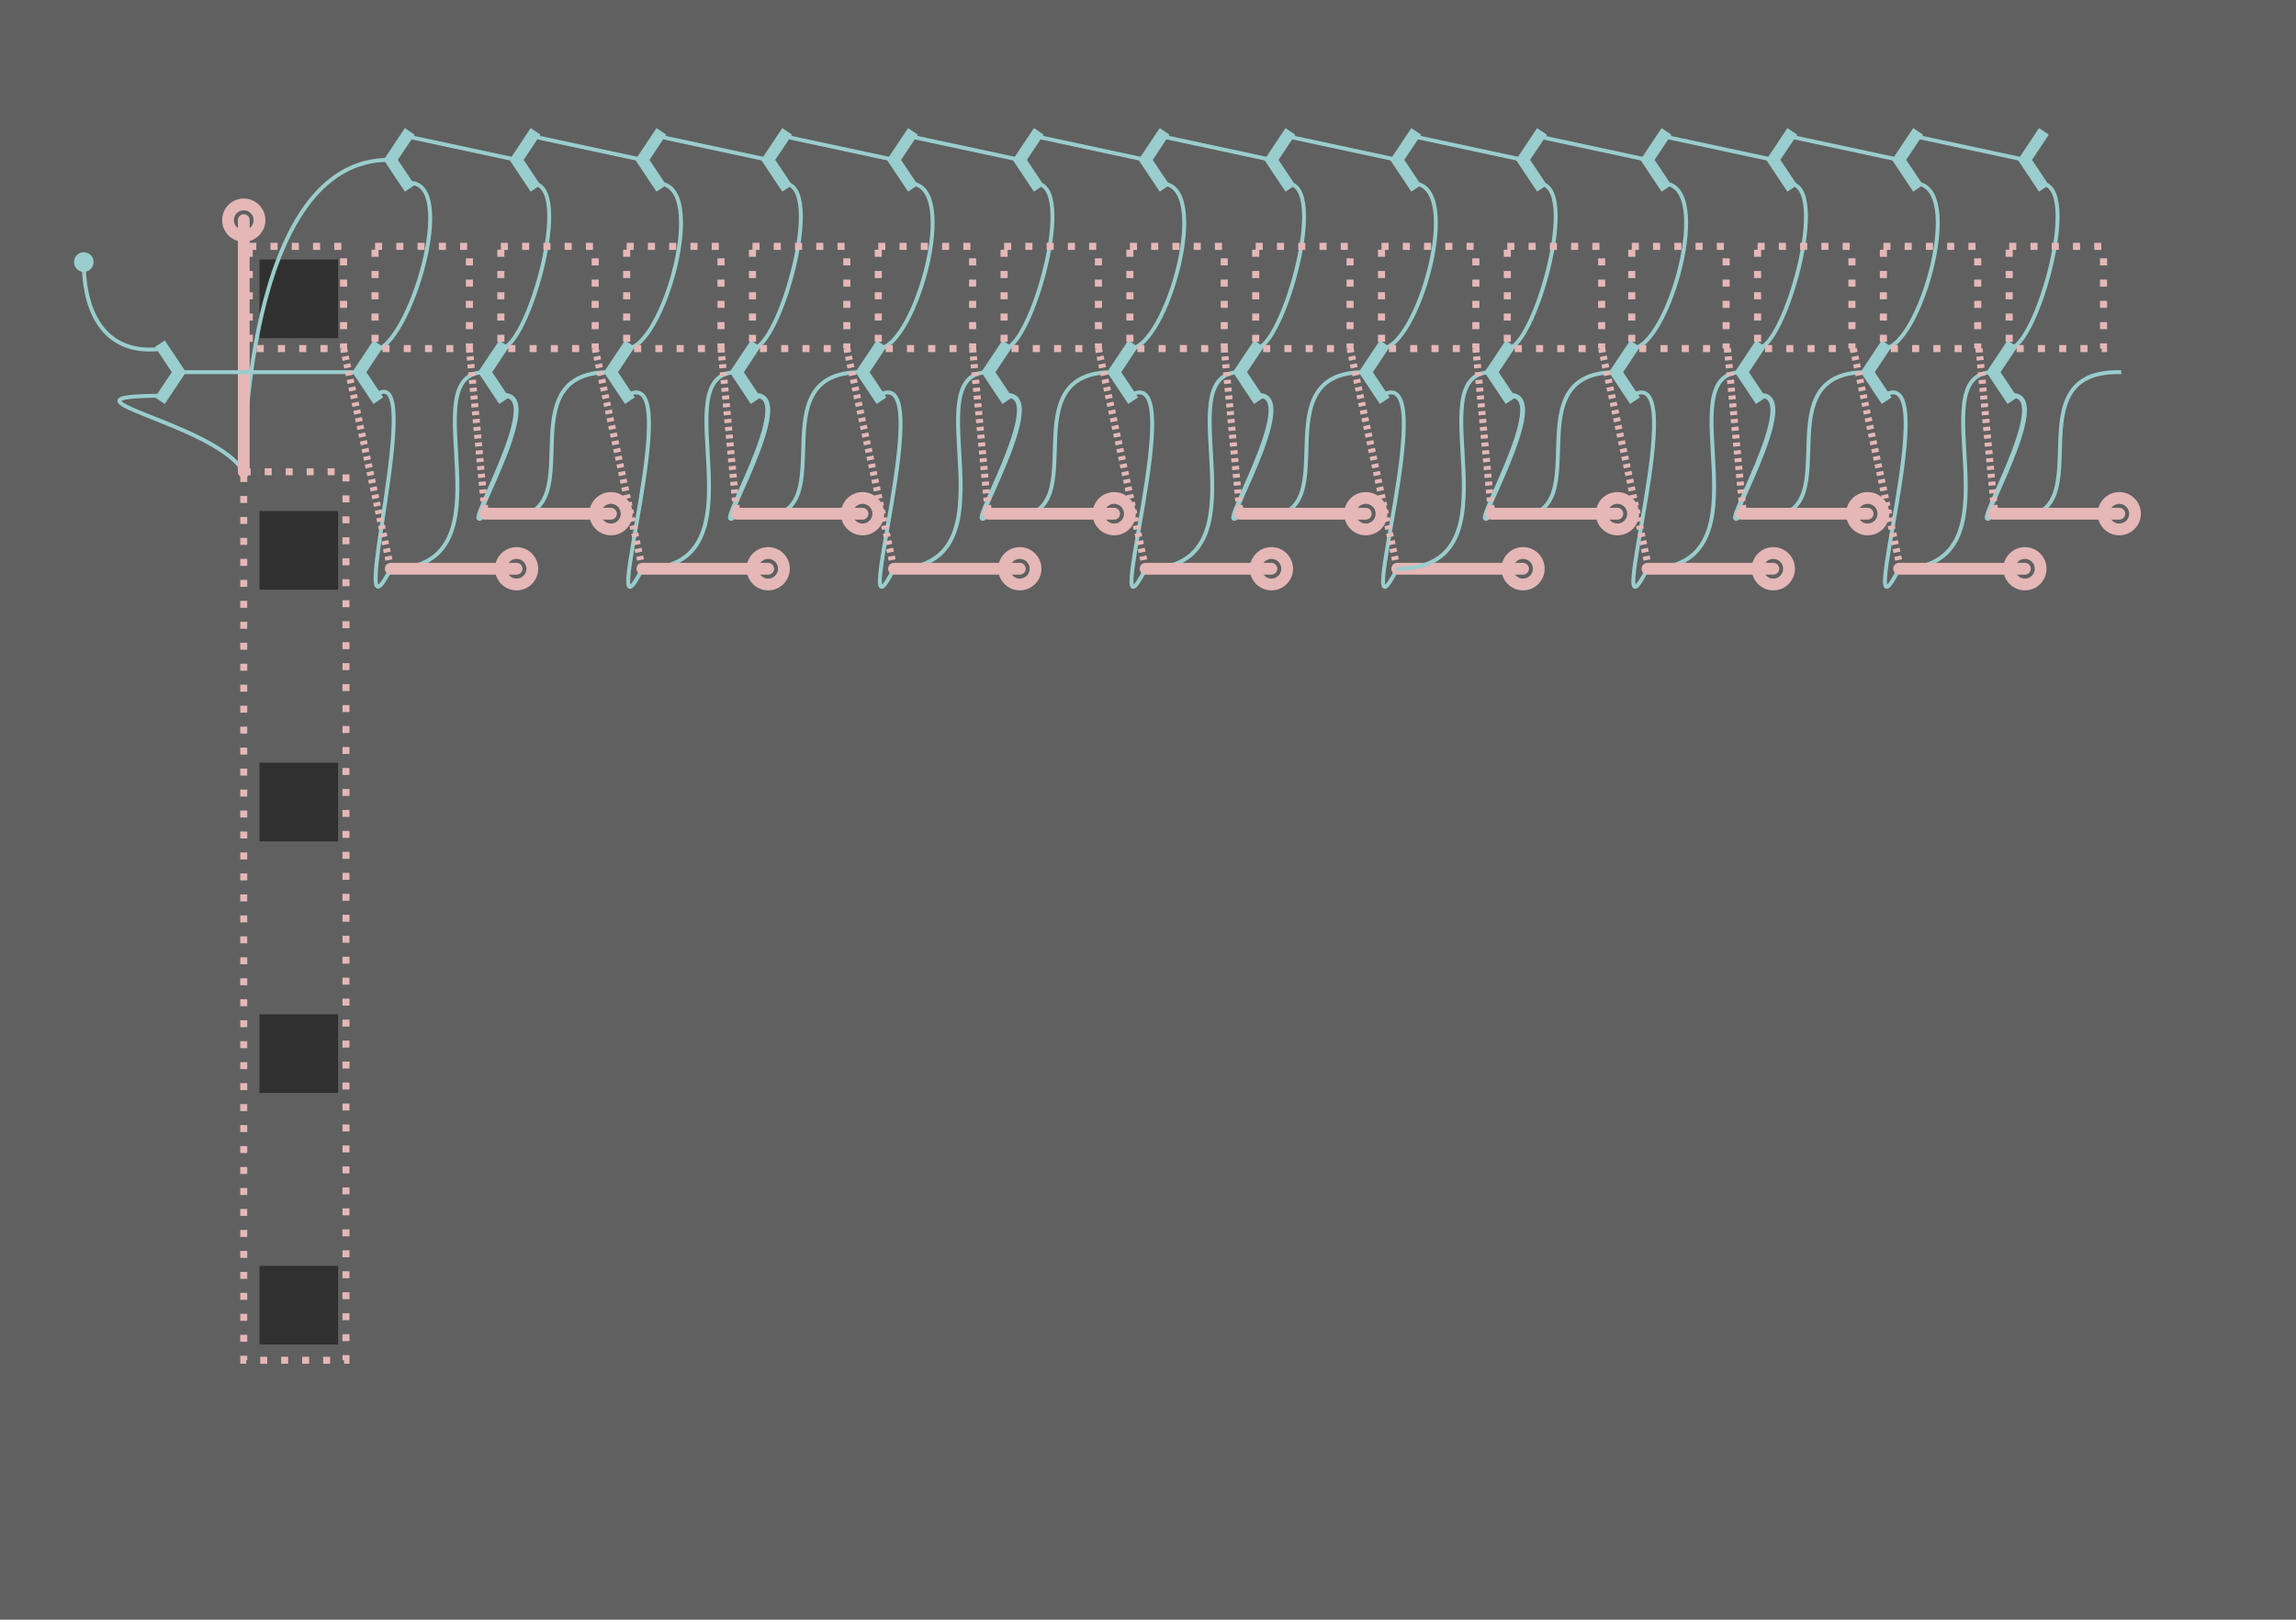 <?xml version="1.0" encoding="utf-8"?>
<!-- Generator: Adobe Illustrator 15.0.0, SVG Export Plug-In . SVG Version: 6.00 Build 0)  -->
<!DOCTYPE svg PUBLIC "-//W3C//DTD SVG 1.1//EN" "http://www.w3.org/Graphics/SVG/1.1/DTD/svg11.dtd">
<svg version="1.1" xmlns="http://www.w3.org/2000/svg" xmlns:xlink="http://www.w3.org/1999/xlink" x="0px" y="0px" width="292px"
	 height="206px" viewBox="0 0 292 206" enable-background="new 0 0 292 206" xml:space="preserve">
<g id="Background">
	<rect fill="#606060" width="292" height="206"/>
</g>
<g id="clip8">
	<g id="D" opacity="0.5">
		<rect x="33" y="65" width="10" height="10"/>
		<rect x="33" y="97" width="10" height="10"/>
		<rect x="33" y="33" width="10" height="10"/>
		<rect x="33" y="129" width="10" height="10"/>
		<rect x="33" y="161" width="10" height="10"/>
	</g>
	<g id="I">
		
			<rect x="31" y="60" fill="none" stroke="#E5B7B7" stroke-width="0.889" stroke-miterlimit="10" stroke-dasharray="0.889,1.778" width="13" height="113"/>
		<polyline fill="none" stroke="#9ACDCD" stroke-width="1.5" stroke-linecap="square" stroke-miterlimit="10" points="
			79.697,44.333 77.697,47.333 79.697,50.333 		"/>
		<path fill="none" stroke="#9ACDCD" stroke-width="0.5" stroke-linecap="square" stroke-miterlimit="10" d="M79.697,50.333
			c8-4.875-4.125,34,2,22"/>
		<polyline fill="none" stroke="#9ACDCD" stroke-width="1.5" stroke-linecap="square" stroke-miterlimit="10" points="
			95.697,44.333 93.697,47.333 95.697,50.333 		"/>
		<path fill="none" stroke="#9ACDCD" stroke-width="0.5" stroke-linecap="square" stroke-miterlimit="10" d="M93.697,47.333
			c-9.807,0,4.278,25-12,25"/>
		<polyline fill="none" stroke="#9ACDCD" stroke-width="1.5" stroke-linecap="square" stroke-miterlimit="10" points="
			99.697,23.333 97.697,20.333 99.697,17.333 		"/>
		<polyline fill="none" stroke="#9ACDCD" stroke-width="1.5" stroke-linecap="square" stroke-miterlimit="10" points="
			83.697,17.333 81.697,20.333 83.697,23.333 		"/>
		<path fill="none" stroke="#9ACDCD" stroke-width="0.5" stroke-linecap="square" stroke-miterlimit="10" d="M83.697,23.333
			c6.58,0,0.606,21-4,21"/>
		<path fill="none" stroke="#9ACDCD" stroke-width="0.5" stroke-linecap="square" stroke-miterlimit="10" d="M99.697,23.333
			c5.377,0-0.594,21-4,21"/>
		<polyline fill="none" stroke="#9ACDCD" stroke-width="1.5" stroke-linecap="square" stroke-miterlimit="10" points="
			47.697,44.333 45.697,47.333 47.697,50.333 		"/>
		<path fill="none" stroke="#9ACDCD" stroke-width="0.5" stroke-linecap="square" stroke-miterlimit="10" d="M47.697,50.333
			c6.917-5.375-4.125,34,2,22"/>
		<polyline fill="none" stroke="#9ACDCD" stroke-width="1.5" stroke-linecap="square" stroke-miterlimit="10" points="
			63.697,44.333 61.697,47.333 63.697,50.333 		"/>
		<path fill="none" stroke="#9ACDCD" stroke-width="0.618" stroke-linecap="square" stroke-miterlimit="10" d="M63.697,50.333
			c6.592-1.018-6,19.325-2,15"/>
		<path fill="none" stroke="#9ACDCD" stroke-width="0.5" stroke-linecap="square" stroke-miterlimit="10" d="M61.697,47.333
			c-9.807,0,4.278,25-12,25"/>
		<path fill="none" stroke="#9ACDCD" stroke-width="0.5" stroke-linecap="square" stroke-miterlimit="10" d="M77.697,47.333
			c-14.828-0.208,0,21.542-16,18"/>
		<polyline fill="none" stroke="#9ACDCD" stroke-width="1.5" stroke-linecap="square" stroke-miterlimit="10" points="
			67.697,23.333 65.697,20.333 67.697,17.333 		"/>
		<polyline fill="none" stroke="#9ACDCD" stroke-width="1.5" stroke-linecap="square" stroke-miterlimit="10" points="
			51.697,23.333 49.697,20.333 51.697,17.333 		"/>
		<path fill="none" stroke="#9ACDCD" stroke-width="0.5" stroke-linecap="square" stroke-miterlimit="10" d="M51.91,23.277
			c6.556-0.567,0.173,20.966-4.416,21.364"/>
		<path fill="none" stroke="#9ACDCD" stroke-width="0.5" stroke-linecap="square" stroke-miterlimit="10" d="M67.697,23.333
			c5.377,0-0.594,21-4,21"/>
		<polyline fill="none" stroke="#9ACDCD" stroke-width="1.5" stroke-linecap="square" stroke-miterlimit="10" points="20.75,44.333 
			22.75,47.333 20.75,50.333 		"/>
		<path fill="none" stroke="#9ACDCD" stroke-width="0.5" stroke-linecap="square" stroke-miterlimit="10" d="M20.75,44.333
			c-7,1-10.094-4-10.094-11"/>
		<path fill="none" stroke="#9ACDCD" stroke-width="0.5" stroke-linecap="square" stroke-miterlimit="10" d="M20.75,50.333
			C5,50.333,27.252,53.667,31,60"/>
		
			<circle fill="#9ACDCD" stroke="#9ACDCD" stroke-width="0.5" stroke-linecap="square" stroke-miterlimit="10" cx="10.656" cy="33.333" r="1"/>
		
			<line fill="none" stroke="#9ACDCD" stroke-width="0.5" stroke-linecap="square" stroke-miterlimit="10" x1="97.697" y1="20.333" x2="83.697" y2="17.333"/>
		
			<line fill="none" stroke="#9ACDCD" stroke-width="0.5" stroke-linecap="square" stroke-miterlimit="10" x1="81.697" y1="20.333" x2="67.697" y2="17.333"/>
		
			<line fill="none" stroke="#9ACDCD" stroke-width="0.5" stroke-linecap="square" stroke-miterlimit="10" x1="65.697" y1="20.333" x2="51.697" y2="17.333"/>
		<path fill="none" stroke="#9ACDCD" stroke-width="0.5" stroke-linecap="square" stroke-miterlimit="10" d="M49.697,20.333
			C30.842,19.969,31,60,31,60"/>
		
			<rect x="63.697" y="31.333" fill="none" stroke="#E5B7B7" stroke-width="0.901" stroke-miterlimit="10" stroke-dasharray="0.901,1.803" width="12" height="13"/>
		
			<rect x="95.697" y="31.333" fill="none" stroke="#E5B7B7" stroke-width="0.901" stroke-miterlimit="10" stroke-dasharray="0.901,1.803" width="12" height="13"/>
		
			<rect x="79.697" y="31.333" fill="none" stroke="#E5B7B7" stroke-width="0.901" stroke-miterlimit="10" stroke-dasharray="0.901,1.803" width="12" height="13"/>
		
			<line fill="none" stroke="#E5B7B7" stroke-width="1.5" stroke-linecap="round" stroke-linejoin="round" stroke-miterlimit="10" x1="81.697" y1="72.334" x2="97.697" y2="72.334"/>
		
			<circle fill="none" stroke="#E5B7B7" stroke-width="1.5" stroke-linecap="round" stroke-linejoin="round" stroke-miterlimit="10" cx="97.697" cy="72.334" r="2"/>
		
			<rect x="47.697" y="31.333" fill="none" stroke="#E5B7B7" stroke-width="0.901" stroke-miterlimit="10" stroke-dasharray="0.901,1.803" width="12" height="13"/>
		
			<rect x="31.697" y="31.333" fill="none" stroke="#E5B7B7" stroke-width="0.901" stroke-miterlimit="10" stroke-dasharray="0.901,1.803" width="12" height="13"/>
		
			<line fill="none" stroke="#E5B7B7" stroke-width="1.5" stroke-linecap="round" stroke-linejoin="round" stroke-miterlimit="10" x1="49.697" y1="72.334" x2="65.697" y2="72.334"/>
		
			<circle fill="none" stroke="#E5B7B7" stroke-width="1.5" stroke-linecap="round" stroke-linejoin="round" stroke-miterlimit="10" cx="65.697" cy="72.334" r="2"/>
		
			<line fill="none" stroke="#E5B7B7" stroke-width="1.5" stroke-linecap="round" stroke-linejoin="round" stroke-miterlimit="10" x1="31" y1="60" x2="31" y2="28"/>
		
			<circle fill="none" stroke="#E5B7B7" stroke-width="1.5" stroke-linecap="round" stroke-linejoin="round" stroke-miterlimit="10" cx="31" cy="28" r="2"/>
		
			<line fill="none" stroke="#E5B7B7" stroke-width="1.5" stroke-linecap="round" stroke-linejoin="round" stroke-miterlimit="10" x1="61.697" y1="65.334" x2="77.697" y2="65.334"/>
		
			<circle fill="none" stroke="#E5B7B7" stroke-width="1.5" stroke-linecap="round" stroke-linejoin="round" stroke-miterlimit="10" cx="77.697" cy="65.334" r="2"/>
		
			<line fill="none" stroke="#9ACDCD" stroke-width="0.5" stroke-linecap="square" stroke-miterlimit="10" x1="22.75" y1="47.333" x2="45.697" y2="47.333"/>
		<path fill="none" stroke="#9ACDCD" stroke-width="0.618" stroke-linecap="square" stroke-miterlimit="10" d="M95.697,50.333
			c6.592-1.018-6,19.325-2,15"/>
		<path fill="none" stroke="#9ACDCD" stroke-width="0.5" stroke-linecap="square" stroke-miterlimit="10" d="M109.697,47.333
			c-14.829-0.208,0,21.542-16,18"/>
		
			<line fill="none" stroke="#E5B7B7" stroke-width="1.5" stroke-linecap="round" stroke-linejoin="round" stroke-miterlimit="10" x1="93.697" y1="65.334" x2="109.697" y2="65.334"/>
		
			<circle fill="none" stroke="#E5B7B7" stroke-width="1.5" stroke-linecap="round" stroke-linejoin="round" stroke-miterlimit="10" cx="109.697" cy="65.334" r="2"/>
		<polyline fill="none" stroke="#9ACDCD" stroke-width="1.5" stroke-linecap="square" stroke-miterlimit="10" points="-91.689,-12 
			-93.689,-9 -91.689,-6 		"/>
		<path fill="none" stroke="#9ACDCD" stroke-width="0.5" stroke-linecap="square" stroke-miterlimit="10" d="M-91.689-6
			c8-4.875-22.125-10-16-22"/>
		<polyline fill="none" stroke="#9ACDCD" stroke-width="1.5" stroke-linecap="square" stroke-miterlimit="10" points="-75.689,-12 
			-77.689,-9 -75.689,-6 		"/>
		<path fill="none" stroke="#9ACDCD" stroke-width="0.5" stroke-linecap="square" stroke-miterlimit="10" d="M-77.689-9
			c-9.807,0-13.722-19-30-19"/>
		<polyline fill="none" stroke="#9ACDCD" stroke-width="1.5" stroke-linecap="square" stroke-miterlimit="10" points="-71.689,-7 
			-73.689,-4 -71.689,-1 		"/>
		<polyline fill="none" stroke="#9ACDCD" stroke-width="1.5" stroke-linecap="square" stroke-miterlimit="10" points="-87.689,-1 
			-89.689,-4 -87.689,-7 		"/>
		<path fill="none" stroke="#9ACDCD" stroke-width="0.5" stroke-linecap="square" stroke-miterlimit="10" d="M-87.689-7
			c6.58,0,0.606-5-4-5"/>
		<path fill="none" stroke="#9ACDCD" stroke-width="0.5" stroke-linecap="square" stroke-miterlimit="10" d="M-71.689-7
			c5.377,0-0.594-5-4-5"/>
		
			<line fill="none" stroke="#9ACDCD" stroke-width="0.5" stroke-linecap="square" stroke-miterlimit="10" x1="-73.689" y1="-4" x2="-87.689" y2="-1"/>
		
			<line fill="none" stroke="#9ACDCD" stroke-width="0.5" stroke-linecap="square" stroke-miterlimit="10" x1="-89.689" y1="-4" x2="-103.689" y2="-1"/>
		<rect x="-75.689" y="-28" fill="none" stroke="#E5B7B7" stroke-miterlimit="10" stroke-dasharray="1,2" width="12" height="16"/>
		
			<rect x="-91.689" y="-25" fill="none" stroke="#E5B7B7" stroke-width="0.901" stroke-miterlimit="10" stroke-dasharray="0.901,1.803" width="12" height="13"/>
		
			<line fill="none" stroke="#E5B7B7" stroke-width="1.5" stroke-linecap="round" stroke-linejoin="round" stroke-miterlimit="10" x1="-107.689" y1="-28" x2="-91.689" y2="-28"/>
		
			<circle fill="none" stroke="#E5B7B7" stroke-width="1.5" stroke-linecap="round" stroke-linejoin="round" stroke-miterlimit="10" cx="-91.689" cy="-28" r="2"/>
		<path fill="none" stroke="#9ACDCD" stroke-width="0.618" stroke-linecap="square" stroke-miterlimit="10" d="M-75.689-6
			c6.592-1.018-20-24.676-16-29"/>
		<path fill="none" stroke="#9ACDCD" stroke-width="0.5" stroke-linecap="square" stroke-miterlimit="10" d="M-61.689-9
			c-14.829-0.208-14-22.458-30-26"/>
		
			<line fill="none" stroke="#E5B7B7" stroke-width="1.5" stroke-linecap="round" stroke-linejoin="round" stroke-miterlimit="10" x1="-91.689" y1="-35" x2="-75.689" y2="-35"/>
		
			<circle fill="none" stroke="#E5B7B7" stroke-width="1.5" stroke-linecap="round" stroke-linejoin="round" stroke-miterlimit="10" cx="-75.689" cy="-35" r="2"/>
		
			<line fill="none" stroke="#E5B7B7" stroke-width="0.901" stroke-miterlimit="10" stroke-dasharray="0.5,0.5" x1="-91.689" y1="-35" x2="-79.689" y2="-25"/>
		<polyline fill="none" stroke="#9ACDCD" stroke-width="1.5" stroke-linecap="square" stroke-miterlimit="10" points="
			207.525,44.333 205.525,47.333 207.525,50.333 		"/>
		<path fill="none" stroke="#9ACDCD" stroke-width="0.5" stroke-linecap="square" stroke-miterlimit="10" d="M207.525,50.333
			c8-4.875-4.125,34,2,22"/>
		<polyline fill="none" stroke="#9ACDCD" stroke-width="1.5" stroke-linecap="square" stroke-miterlimit="10" points="
			223.525,44.333 221.525,47.333 223.525,50.333 		"/>
		<path fill="none" stroke="#9ACDCD" stroke-width="0.5" stroke-linecap="square" stroke-miterlimit="10" d="M221.525,47.333
			c-9.807,0,4.277,25-12,25"/>
		<polyline fill="none" stroke="#9ACDCD" stroke-width="1.5" stroke-linecap="square" stroke-miterlimit="10" points="
			227.525,23.333 225.525,20.333 227.525,17.333 		"/>
		<polyline fill="none" stroke="#9ACDCD" stroke-width="1.5" stroke-linecap="square" stroke-miterlimit="10" points="
			211.525,17.333 209.525,20.333 211.525,23.333 		"/>
		<path fill="none" stroke="#9ACDCD" stroke-width="0.5" stroke-linecap="square" stroke-miterlimit="10" d="M211.525,23.333
			c6.58,0,0.606,21-4,21"/>
		<path fill="none" stroke="#9ACDCD" stroke-width="0.5" stroke-linecap="square" stroke-miterlimit="10" d="M227.525,23.333
			c5.377,0-0.594,21-4,21"/>
		
			<line fill="none" stroke="#9ACDCD" stroke-width="0.5" stroke-linecap="square" stroke-miterlimit="10" x1="225.525" y1="20.333" x2="211.525" y2="17.333"/>
		
			<line fill="none" stroke="#9ACDCD" stroke-width="0.5" stroke-linecap="square" stroke-miterlimit="10" x1="209.525" y1="20.333" x2="195.525" y2="17.333"/>
		
			<rect x="223.525" y="31.333" fill="none" stroke="#E5B7B7" stroke-width="0.901" stroke-miterlimit="10" stroke-dasharray="0.901,1.803" width="12" height="13"/>
		
			<rect x="207.525" y="31.333" fill="none" stroke="#E5B7B7" stroke-width="0.901" stroke-miterlimit="10" stroke-dasharray="0.901,1.803" width="12" height="13"/>
		
			<line fill="none" stroke="#E5B7B7" stroke-width="1.5" stroke-linecap="round" stroke-linejoin="round" stroke-miterlimit="10" x1="209.525" y1="72.334" x2="225.525" y2="72.334"/>
		
			<circle fill="none" stroke="#E5B7B7" stroke-width="1.5" stroke-linecap="round" stroke-linejoin="round" stroke-miterlimit="10" cx="225.525" cy="72.334" r="2"/>
		<path fill="none" stroke="#9ACDCD" stroke-width="0.618" stroke-linecap="square" stroke-miterlimit="10" d="M223.525,50.333
			c6.592-1.018-6,19.325-2,15"/>
		<path fill="none" stroke="#9ACDCD" stroke-width="0.5" stroke-linecap="square" stroke-miterlimit="10" d="M237.525,47.333
			c-14.828-0.208,0,21.542-16,18"/>
		
			<line fill="none" stroke="#E5B7B7" stroke-width="1.5" stroke-linecap="round" stroke-linejoin="round" stroke-miterlimit="10" x1="221.525" y1="65.334" x2="237.525" y2="65.334"/>
		
			<circle fill="none" stroke="#E5B7B7" stroke-width="1.5" stroke-linecap="round" stroke-linejoin="round" stroke-miterlimit="10" cx="237.525" cy="65.334" r="2"/>
		<polyline fill="none" stroke="#9ACDCD" stroke-width="1.5" stroke-linecap="square" stroke-miterlimit="10" points="
			239.525,44.333 237.525,47.333 239.525,50.333 		"/>
		<path fill="none" stroke="#9ACDCD" stroke-width="0.5" stroke-linecap="square" stroke-miterlimit="10" d="M239.525,50.333
			c8-4.875-4.125,34,2,22"/>
		<polyline fill="none" stroke="#9ACDCD" stroke-width="1.5" stroke-linecap="square" stroke-miterlimit="10" points="
			255.525,44.333 253.525,47.333 255.525,50.333 		"/>
		<path fill="none" stroke="#9ACDCD" stroke-width="0.5" stroke-linecap="square" stroke-miterlimit="10" d="M253.525,47.333
			c-9.807,0,4.277,25-12,25"/>
		<polyline fill="none" stroke="#9ACDCD" stroke-width="1.5" stroke-linecap="square" stroke-miterlimit="10" points="
			259.525,23.333 257.525,20.333 259.525,17.333 		"/>
		<polyline fill="none" stroke="#9ACDCD" stroke-width="1.5" stroke-linecap="square" stroke-miterlimit="10" points="
			243.525,17.333 241.525,20.333 243.525,23.333 		"/>
		<path fill="none" stroke="#9ACDCD" stroke-width="0.5" stroke-linecap="square" stroke-miterlimit="10" d="M243.525,23.333
			c6.58,0,0.606,21-4,21"/>
		<path fill="none" stroke="#9ACDCD" stroke-width="0.5" stroke-linecap="square" stroke-miterlimit="10" d="M259.525,23.333
			c5.377,0-0.594,21-4,21"/>
		
			<line fill="none" stroke="#9ACDCD" stroke-width="0.5" stroke-linecap="square" stroke-miterlimit="10" x1="257.525" y1="20.333" x2="243.525" y2="17.333"/>
		
			<line fill="none" stroke="#9ACDCD" stroke-width="0.5" stroke-linecap="square" stroke-miterlimit="10" x1="241.525" y1="20.333" x2="227.525" y2="17.333"/>
		
			<rect x="255.525" y="31.333" fill="none" stroke="#E5B7B7" stroke-width="0.901" stroke-miterlimit="10" stroke-dasharray="0.901,1.803" width="12" height="13"/>
		
			<rect x="239.525" y="31.333" fill="none" stroke="#E5B7B7" stroke-width="0.901" stroke-miterlimit="10" stroke-dasharray="0.901,1.803" width="12" height="13"/>
		
			<line fill="none" stroke="#E5B7B7" stroke-width="1.5" stroke-linecap="round" stroke-linejoin="round" stroke-miterlimit="10" x1="241.525" y1="72.334" x2="257.525" y2="72.334"/>
		
			<circle fill="none" stroke="#E5B7B7" stroke-width="1.5" stroke-linecap="round" stroke-linejoin="round" stroke-miterlimit="10" cx="257.525" cy="72.334" r="2"/>
		<path fill="none" stroke="#9ACDCD" stroke-width="0.618" stroke-linecap="square" stroke-miterlimit="10" d="M255.525,50.333
			c6.592-1.018-6,19.325-2,15"/>
		<path fill="none" stroke="#9ACDCD" stroke-width="0.5" stroke-linecap="square" stroke-miterlimit="10" d="M269.525,47.333
			c-14.828-0.208,0,21.542-16,18"/>
		
			<line fill="none" stroke="#E5B7B7" stroke-width="1.5" stroke-linecap="round" stroke-linejoin="round" stroke-miterlimit="10" x1="253.525" y1="65.334" x2="269.525" y2="65.334"/>
		
			<circle fill="none" stroke="#E5B7B7" stroke-width="1.5" stroke-linecap="round" stroke-linejoin="round" stroke-miterlimit="10" cx="269.525" cy="65.334" r="2"/>
		<polyline fill="none" stroke="#9ACDCD" stroke-width="1.5" stroke-linecap="square" stroke-miterlimit="10" points="
			175.697,44.333 173.697,47.333 175.697,50.333 		"/>
		<path fill="none" stroke="#9ACDCD" stroke-width="0.5" stroke-linecap="square" stroke-miterlimit="10" d="M175.697,50.333
			c8-4.875-4.125,34,2,22"/>
		<polyline fill="none" stroke="#9ACDCD" stroke-width="1.5" stroke-linecap="square" stroke-miterlimit="10" points="
			191.697,44.333 189.697,47.333 191.697,50.333 		"/>
		<polyline fill="none" stroke="#9ACDCD" stroke-width="1.5" stroke-linecap="square" stroke-miterlimit="10" points="
			195.697,23.333 193.697,20.333 195.697,17.333 		"/>
		<polyline fill="none" stroke="#9ACDCD" stroke-width="1.5" stroke-linecap="square" stroke-miterlimit="10" points="
			179.697,17.333 177.697,20.333 179.697,23.333 		"/>
		<path fill="none" stroke="#9ACDCD" stroke-width="0.5" stroke-linecap="square" stroke-miterlimit="10" d="M179.697,23.333
			c6.58,0,0.605,21-4,21"/>
		<path fill="none" stroke="#9ACDCD" stroke-width="0.5" stroke-linecap="square" stroke-miterlimit="10" d="M195.697,23.333
			c5.377,0-0.595,21-4,21"/>
		
			<line fill="none" stroke="#9ACDCD" stroke-width="0.5" stroke-linecap="square" stroke-miterlimit="10" x1="193.697" y1="20.333" x2="179.697" y2="17.333"/>
		
			<line fill="none" stroke="#9ACDCD" stroke-width="0.5" stroke-linecap="square" stroke-miterlimit="10" x1="177.697" y1="20.333" x2="163.697" y2="17.333"/>
		
			<rect x="191.697" y="31.333" fill="none" stroke="#E5B7B7" stroke-width="0.901" stroke-miterlimit="10" stroke-dasharray="0.901,1.803" width="12" height="13"/>
		
			<rect x="175.697" y="31.333" fill="none" stroke="#E5B7B7" stroke-width="0.901" stroke-miterlimit="10" stroke-dasharray="0.901,1.803" width="12" height="13"/>
		
			<line fill="none" stroke="#E5B7B7" stroke-width="1.5" stroke-linecap="round" stroke-linejoin="round" stroke-miterlimit="10" x1="177.697" y1="72.334" x2="193.697" y2="72.334"/>
		
			<circle fill="none" stroke="#E5B7B7" stroke-width="1.5" stroke-linecap="round" stroke-linejoin="round" stroke-miterlimit="10" cx="193.697" cy="72.334" r="2"/>
		<path fill="none" stroke="#9ACDCD" stroke-width="0.618" stroke-linecap="square" stroke-miterlimit="10" d="M191.697,50.333
			c6.592-1.018-6,19.325-2,15"/>
		<path fill="none" stroke="#9ACDCD" stroke-width="0.5" stroke-linecap="square" stroke-miterlimit="10" d="M205.697,47.333
			c-14.828-0.208,0,21.542-16,18"/>
		
			<line fill="none" stroke="#E5B7B7" stroke-width="1.5" stroke-linecap="round" stroke-linejoin="round" stroke-miterlimit="10" x1="189.697" y1="65.334" x2="205.697" y2="65.334"/>
		
			<circle fill="none" stroke="#E5B7B7" stroke-width="1.5" stroke-linecap="round" stroke-linejoin="round" stroke-miterlimit="10" cx="205.697" cy="65.334" r="2"/>
		<polyline fill="none" stroke="#9ACDCD" stroke-width="1.5" stroke-linecap="square" stroke-miterlimit="10" points="
			143.697,44.333 141.697,47.333 143.697,50.333 		"/>
		<path fill="none" stroke="#9ACDCD" stroke-width="0.5" stroke-linecap="square" stroke-miterlimit="10" d="M143.697,50.333
			c8-4.875-4.125,34,2,22"/>
		<polyline fill="none" stroke="#9ACDCD" stroke-width="1.5" stroke-linecap="square" stroke-miterlimit="10" points="
			159.697,44.333 157.697,47.333 159.697,50.333 		"/>
		<path fill="none" stroke="#9ACDCD" stroke-width="0.5" stroke-linecap="square" stroke-miterlimit="10" d="M157.697,47.333
			c-9.809,0,4.277,25-12,25"/>
		<path fill="none" stroke="#9ACDCD" stroke-width="0.5" stroke-linecap="square" stroke-miterlimit="10" d="M189.697,47.333
			c-9.809,0,4.277,25-12,25"/>
		<polyline fill="none" stroke="#9ACDCD" stroke-width="1.5" stroke-linecap="square" stroke-miterlimit="10" points="
			163.697,23.333 161.697,20.333 163.697,17.333 		"/>
		<polyline fill="none" stroke="#9ACDCD" stroke-width="1.5" stroke-linecap="square" stroke-miterlimit="10" points="
			147.697,17.333 145.697,20.333 147.697,23.333 		"/>
		<path fill="none" stroke="#9ACDCD" stroke-width="0.5" stroke-linecap="square" stroke-miterlimit="10" d="M147.697,23.333
			c6.58,0,0.605,21-4,21"/>
		<path fill="none" stroke="#9ACDCD" stroke-width="0.5" stroke-linecap="square" stroke-miterlimit="10" d="M163.697,23.333
			c5.377,0-0.596,21-4,21"/>
		
			<line fill="none" stroke="#9ACDCD" stroke-width="0.5" stroke-linecap="square" stroke-miterlimit="10" x1="161.697" y1="20.333" x2="147.697" y2="17.333"/>
		
			<line fill="none" stroke="#9ACDCD" stroke-width="0.5" stroke-linecap="square" stroke-miterlimit="10" x1="145.697" y1="20.333" x2="131.697" y2="17.333"/>
		
			<rect x="159.697" y="31.333" fill="none" stroke="#E5B7B7" stroke-width="0.901" stroke-miterlimit="10" stroke-dasharray="0.901,1.803" width="12" height="13"/>
		
			<rect x="143.697" y="31.333" fill="none" stroke="#E5B7B7" stroke-width="0.901" stroke-miterlimit="10" stroke-dasharray="0.901,1.803" width="12" height="13"/>
		
			<line fill="none" stroke="#E5B7B7" stroke-width="1.5" stroke-linecap="round" stroke-linejoin="round" stroke-miterlimit="10" x1="145.697" y1="72.334" x2="161.697" y2="72.334"/>
		
			<circle fill="none" stroke="#E5B7B7" stroke-width="1.5" stroke-linecap="round" stroke-linejoin="round" stroke-miterlimit="10" cx="161.697" cy="72.334" r="2"/>
		<path fill="none" stroke="#9ACDCD" stroke-width="0.618" stroke-linecap="square" stroke-miterlimit="10" d="M159.697,50.333
			c6.592-1.018-6,19.325-2,15"/>
		<path fill="none" stroke="#9ACDCD" stroke-width="0.5" stroke-linecap="square" stroke-miterlimit="10" d="M173.697,47.333
			c-14.828-0.208,0,21.542-16,18"/>
		
			<line fill="none" stroke="#E5B7B7" stroke-width="1.5" stroke-linecap="round" stroke-linejoin="round" stroke-miterlimit="10" x1="157.697" y1="65.334" x2="173.697" y2="65.334"/>
		
			<circle fill="none" stroke="#E5B7B7" stroke-width="1.5" stroke-linecap="round" stroke-linejoin="round" stroke-miterlimit="10" cx="173.697" cy="65.334" r="2"/>
		<polyline fill="none" stroke="#9ACDCD" stroke-width="1.5" stroke-linecap="square" stroke-miterlimit="10" points="
			111.697,44.333 109.697,47.333 111.697,50.333 		"/>
		<path fill="none" stroke="#9ACDCD" stroke-width="0.5" stroke-linecap="square" stroke-miterlimit="10" d="M111.697,50.333
			c8-4.875-4.125,34,2,22"/>
		<polyline fill="none" stroke="#9ACDCD" stroke-width="1.5" stroke-linecap="square" stroke-miterlimit="10" points="
			127.697,44.333 125.697,47.333 127.697,50.333 		"/>
		<path fill="none" stroke="#9ACDCD" stroke-width="0.5" stroke-linecap="square" stroke-miterlimit="10" d="M125.697,47.333
			c-9.807,0,4.278,25-12,25"/>
		<polyline fill="none" stroke="#9ACDCD" stroke-width="1.5" stroke-linecap="square" stroke-miterlimit="10" points="
			131.697,23.333 129.697,20.333 131.697,17.333 		"/>
		<polyline fill="none" stroke="#9ACDCD" stroke-width="1.5" stroke-linecap="square" stroke-miterlimit="10" points="
			115.697,17.333 113.697,20.333 115.697,23.333 		"/>
		<path fill="none" stroke="#9ACDCD" stroke-width="0.5" stroke-linecap="square" stroke-miterlimit="10" d="M115.697,23.333
			c6.58,0,0.606,21-4,21"/>
		<path fill="none" stroke="#9ACDCD" stroke-width="0.5" stroke-linecap="square" stroke-miterlimit="10" d="M131.697,23.333
			c5.377,0-0.594,21-4,21"/>
		
			<line fill="none" stroke="#9ACDCD" stroke-width="0.5" stroke-linecap="square" stroke-miterlimit="10" x1="129.697" y1="20.333" x2="115.697" y2="17.333"/>
		
			<line fill="none" stroke="#9ACDCD" stroke-width="0.5" stroke-linecap="square" stroke-miterlimit="10" x1="113.697" y1="20.333" x2="99.697" y2="17.333"/>
		
			<rect x="127.697" y="31.333" fill="none" stroke="#E5B7B7" stroke-width="0.901" stroke-miterlimit="10" stroke-dasharray="0.901,1.803" width="12" height="13"/>
		
			<rect x="111.697" y="31.333" fill="none" stroke="#E5B7B7" stroke-width="0.901" stroke-miterlimit="10" stroke-dasharray="0.901,1.803" width="12" height="13"/>
		
			<line fill="none" stroke="#E5B7B7" stroke-width="1.5" stroke-linecap="round" stroke-linejoin="round" stroke-miterlimit="10" x1="113.697" y1="72.334" x2="129.697" y2="72.334"/>
		
			<circle fill="none" stroke="#E5B7B7" stroke-width="1.5" stroke-linecap="round" stroke-linejoin="round" stroke-miterlimit="10" cx="129.697" cy="72.334" r="2"/>
		<path fill="none" stroke="#9ACDCD" stroke-width="0.618" stroke-linecap="square" stroke-miterlimit="10" d="M127.697,50.333
			c6.592-1.018-6,19.325-2,15"/>
		<path fill="none" stroke="#9ACDCD" stroke-width="0.5" stroke-linecap="square" stroke-miterlimit="10" d="M141.697,47.333
			c-14.829-0.208,0,21.542-16,18"/>
		
			<line fill="none" stroke="#E5B7B7" stroke-width="1.5" stroke-linecap="round" stroke-linejoin="round" stroke-miterlimit="10" x1="125.697" y1="65.334" x2="141.697" y2="65.334"/>
		
			<circle fill="none" stroke="#E5B7B7" stroke-width="1.5" stroke-linecap="round" stroke-linejoin="round" stroke-miterlimit="10" cx="141.697" cy="65.334" r="2"/>
		
			<line fill="none" stroke="#E5B7B7" stroke-width="0.901" stroke-miterlimit="10" stroke-dasharray="0.5,0.5" x1="43.697" y1="44.333" x2="49.697" y2="72.334"/>
		
			<line fill="none" stroke="#E5B7B7" stroke-width="0.901" stroke-miterlimit="10" stroke-dasharray="0.5,0.5" x1="59.697" y1="44.333" x2="61.697" y2="65.334"/>
		
			<line fill="none" stroke="#E5B7B7" stroke-width="0.901" stroke-miterlimit="10" stroke-dasharray="0.5,0.5" x1="75.697" y1="44.333" x2="81.697" y2="72.334"/>
		
			<line fill="none" stroke="#E5B7B7" stroke-width="0.901" stroke-miterlimit="10" stroke-dasharray="0.5,0.5" x1="91.697" y1="44.333" x2="93.697" y2="65.334"/>
		
			<line fill="none" stroke="#E5B7B7" stroke-width="0.901" stroke-miterlimit="10" stroke-dasharray="0.5,0.5" x1="107.697" y1="44.333" x2="113.697" y2="72.334"/>
		
			<line fill="none" stroke="#E5B7B7" stroke-width="0.901" stroke-miterlimit="10" stroke-dasharray="0.5,0.5" x1="123.697" y1="44.333" x2="125.697" y2="65.334"/>
		
			<line fill="none" stroke="#E5B7B7" stroke-width="0.901" stroke-miterlimit="10" stroke-dasharray="0.5,0.5" x1="139.697" y1="44.333" x2="145.697" y2="72.334"/>
		
			<line fill="none" stroke="#E5B7B7" stroke-width="0.901" stroke-miterlimit="10" stroke-dasharray="0.5,0.5" x1="155.697" y1="44.333" x2="157.697" y2="65.334"/>
		
			<line fill="none" stroke="#E5B7B7" stroke-width="0.901" stroke-miterlimit="10" stroke-dasharray="0.5,0.5" x1="171.697" y1="44.333" x2="177.697" y2="72.334"/>
		
			<line fill="none" stroke="#E5B7B7" stroke-width="0.901" stroke-miterlimit="10" stroke-dasharray="0.5,0.5" x1="187.697" y1="44.333" x2="189.697" y2="65.334"/>
		
			<line fill="none" stroke="#E5B7B7" stroke-width="0.901" stroke-miterlimit="10" stroke-dasharray="0.5,0.5" x1="203.697" y1="44.333" x2="209.697" y2="72.334"/>
		
			<line fill="none" stroke="#E5B7B7" stroke-width="0.901" stroke-miterlimit="10" stroke-dasharray="0.5,0.5" x1="219.697" y1="44.333" x2="221.697" y2="65.334"/>
		
			<line fill="none" stroke="#E5B7B7" stroke-width="0.901" stroke-miterlimit="10" stroke-dasharray="0.5,0.5" x1="235.697" y1="44.333" x2="241.697" y2="72.334"/>
		
			<line fill="none" stroke="#E5B7B7" stroke-width="0.901" stroke-miterlimit="10" stroke-dasharray="0.5,0.5" x1="251.697" y1="44.333" x2="253.697" y2="65.334"/>
	</g>
</g>
</svg>
